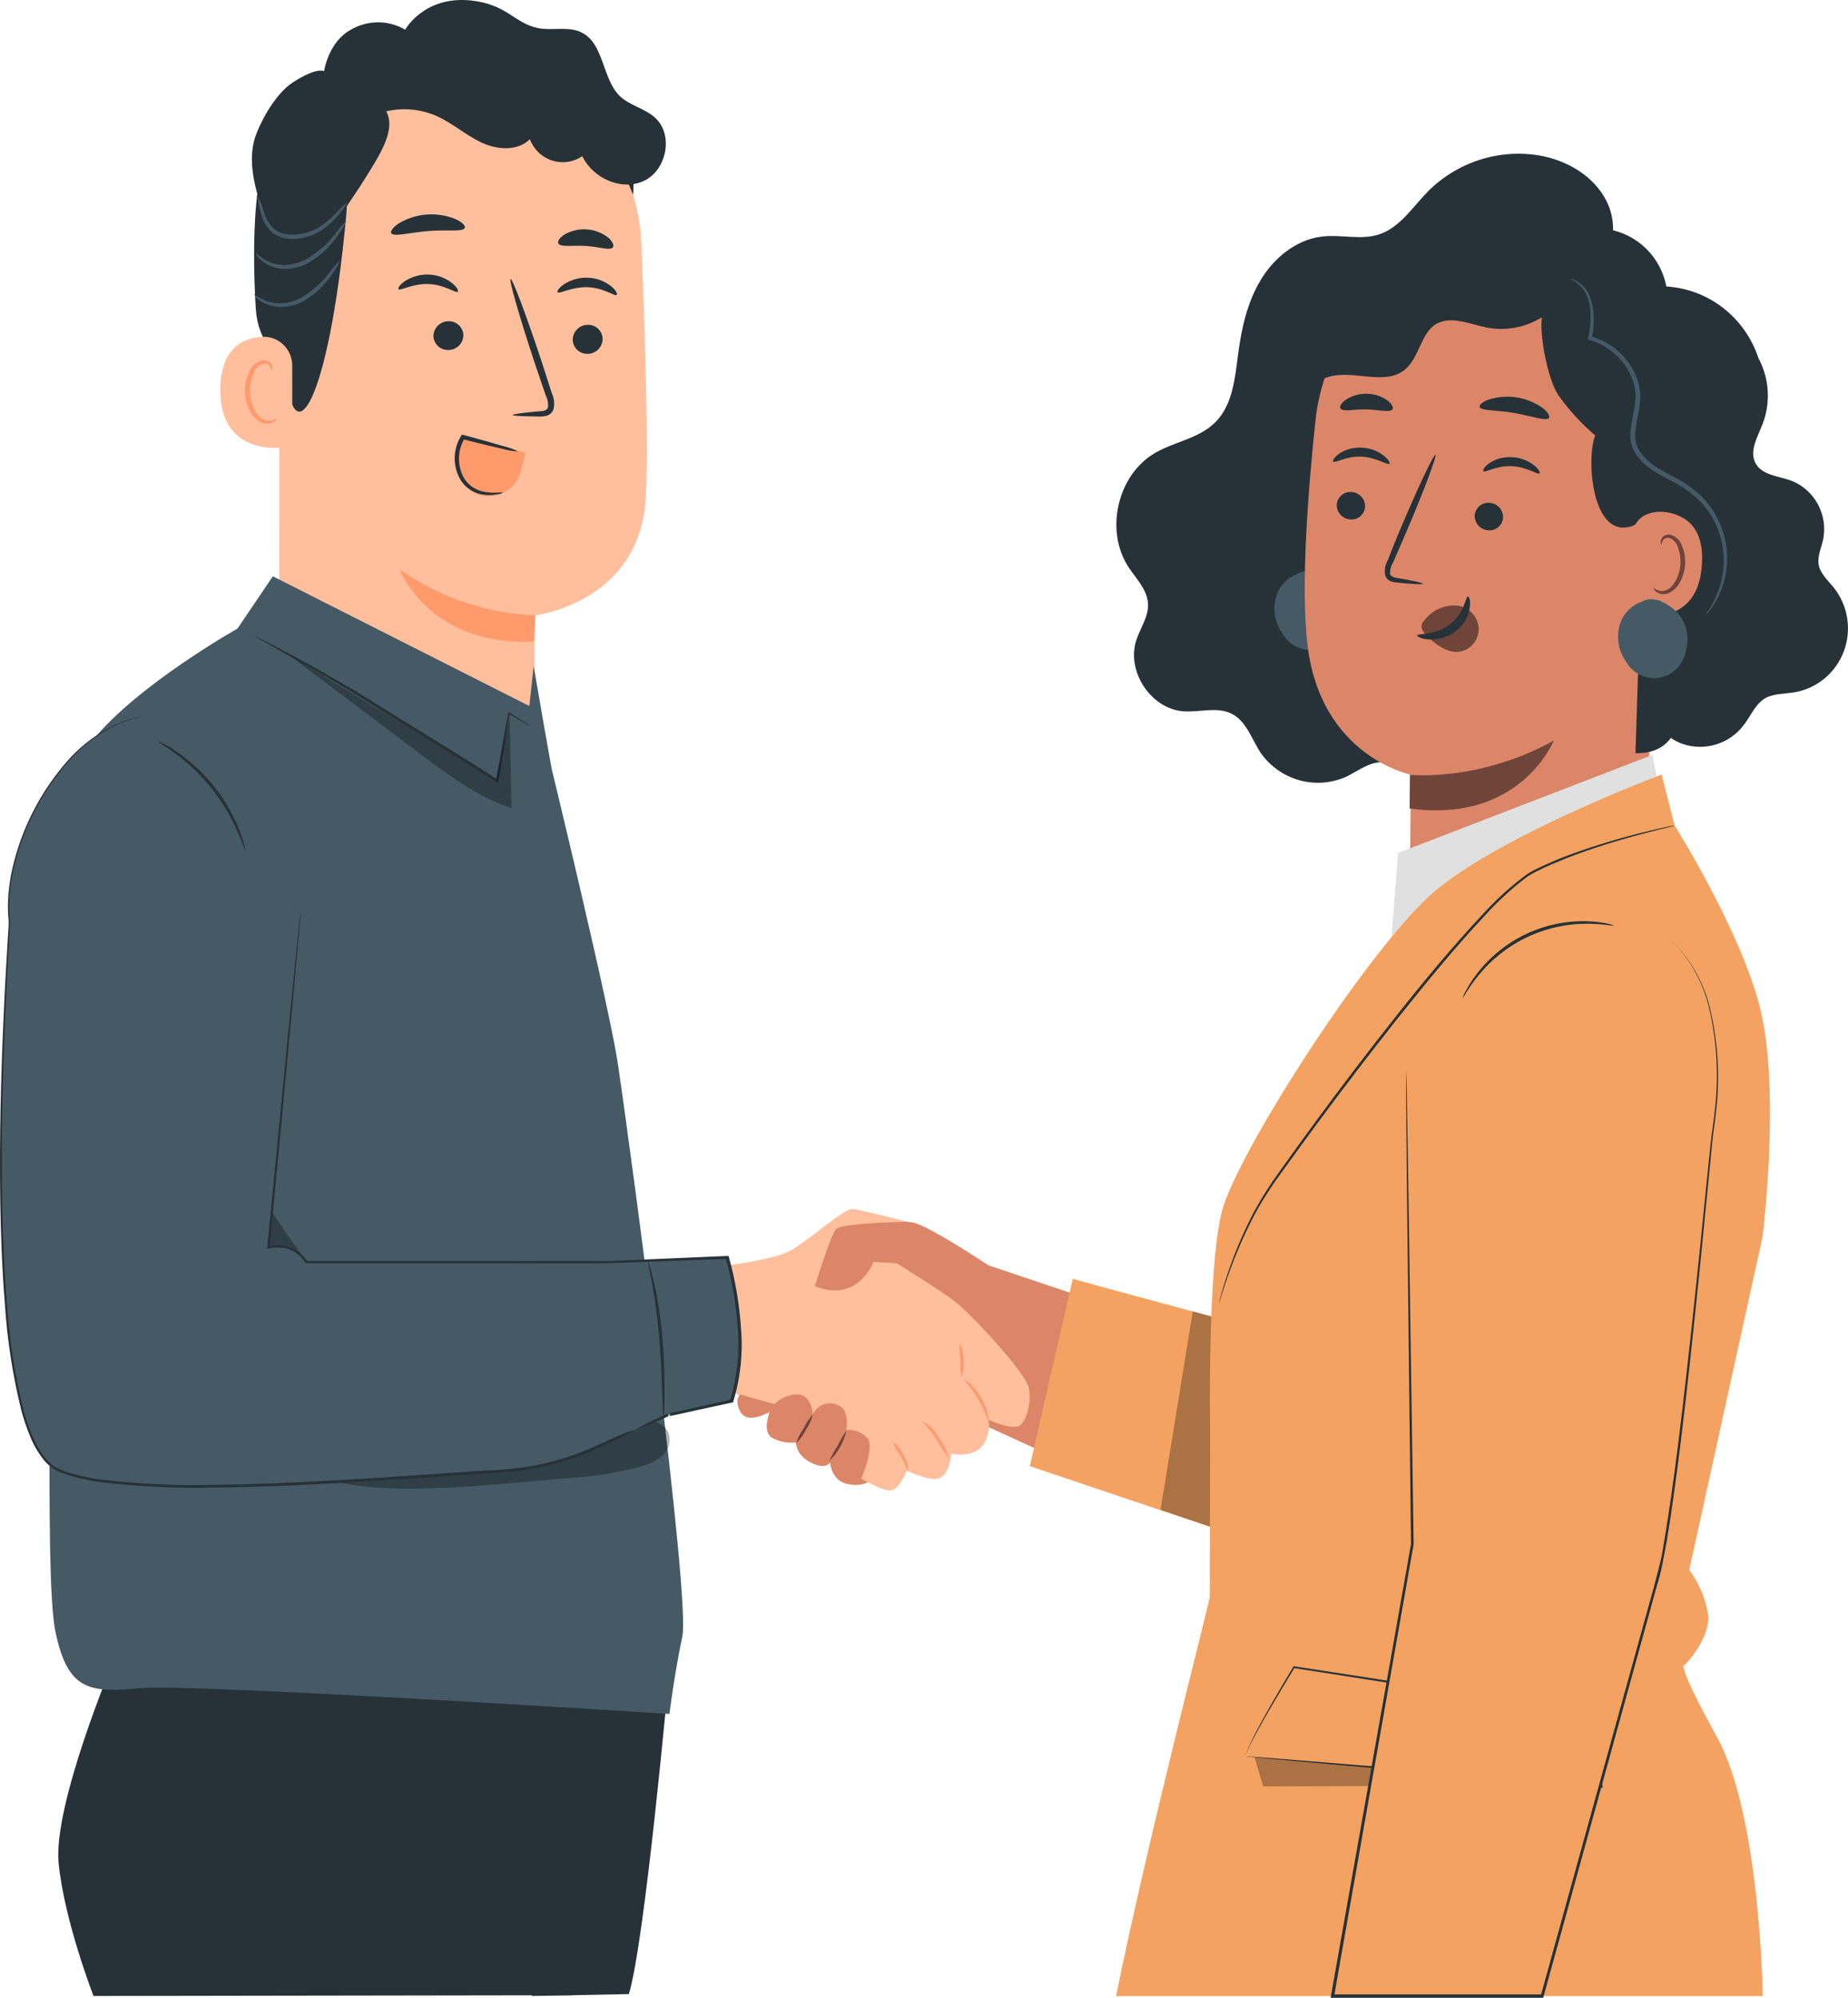 <svg width="148" height="160" viewBox="0 0 148 160" fill="none" xmlns="http://www.w3.org/2000/svg">
<path d="M35.504 4.298L36.315 4.332C40.25 4.487 43.983 6.135 46.773 8.949C49.562 11.762 51.202 15.535 51.368 19.517C51.682 27.198 51.933 35.685 51.725 39.792C51.295 48.294 42.842 49.286 42.842 49.286L42.808 52.758C42.76 58.488 41.89 64.785 36.228 64.701L32.446 63.029C29.755 62.995 27.186 61.887 25.297 59.946C23.409 58.005 22.353 55.389 22.359 52.665L22.388 20.965C21.987 12.101 26.741 4.474 35.504 4.298Z" fill="#FFBF9D"/>
<path d="M42.881 49.285C38.976 49.135 35.197 47.852 31.992 45.589C31.992 45.589 34.35 51.813 42.765 51.377L42.881 49.285Z" fill="#FF9A6C"/>
<path d="M48.263 27.16C48.254 27.476 48.123 27.776 47.899 27.997C47.674 28.217 47.373 28.339 47.06 28.338C46.907 28.344 46.754 28.32 46.611 28.265C46.467 28.211 46.336 28.128 46.225 28.021C46.113 27.915 46.024 27.786 45.963 27.644C45.902 27.502 45.869 27.349 45.867 27.194C45.876 26.877 46.007 26.577 46.231 26.357C46.456 26.137 46.757 26.014 47.07 26.016C47.223 26.009 47.376 26.034 47.519 26.088C47.663 26.142 47.794 26.226 47.906 26.332C48.017 26.439 48.106 26.567 48.167 26.709C48.229 26.851 48.261 27.005 48.263 27.16Z" fill="#263238"/>
<path d="M49.397 23.614C49.242 23.765 48.358 23.047 47.069 23.003C45.779 22.959 44.803 23.57 44.654 23.404C44.591 23.331 44.75 23.052 45.175 22.763C45.751 22.392 46.426 22.211 47.108 22.245C47.779 22.268 48.425 22.508 48.953 22.93C49.339 23.252 49.465 23.546 49.397 23.614Z" fill="#263238"/>
<path d="M37.111 26.853C37.103 27.17 36.972 27.47 36.747 27.69C36.523 27.91 36.222 28.033 35.909 28.032C35.755 28.038 35.602 28.013 35.459 27.959C35.315 27.905 35.183 27.822 35.071 27.715C34.96 27.609 34.87 27.48 34.809 27.338C34.746 27.196 34.713 27.043 34.711 26.888C34.726 26.577 34.858 26.283 35.08 26.068C35.301 25.852 35.596 25.731 35.904 25.729C36.056 25.721 36.209 25.744 36.353 25.797C36.496 25.849 36.628 25.93 36.741 26.035C36.853 26.139 36.944 26.266 37.008 26.406C37.071 26.547 37.107 26.699 37.111 26.853Z" fill="#263238"/>
<path d="M36.661 23.359C36.507 23.515 35.623 22.797 34.328 22.748C33.034 22.699 32.068 23.32 31.913 23.154C31.846 23.08 32.01 22.797 32.435 22.513C33.009 22.14 33.685 21.957 34.367 21.99C35.038 22.017 35.684 22.258 36.212 22.68C36.613 23.002 36.734 23.291 36.661 23.359Z" fill="#263238"/>
<path d="M41.061 33.238C41.061 33.165 41.868 33.057 43.172 32.94C43.505 32.94 43.819 32.861 43.882 32.637C43.921 32.3 43.858 31.959 43.703 31.659C43.423 30.837 43.13 29.977 42.824 29.077C41.607 25.406 40.742 22.389 40.892 22.345C41.042 22.301 42.143 25.23 43.36 28.906C43.65 29.811 43.93 30.671 44.196 31.497C44.389 31.908 44.431 32.373 44.317 32.813C44.268 32.933 44.191 33.04 44.094 33.124C43.997 33.209 43.881 33.27 43.757 33.301C43.571 33.345 43.381 33.365 43.191 33.36C41.877 33.341 41.061 33.311 41.061 33.238Z" fill="#263238"/>
<path d="M37.227 18.246C37.086 18.598 35.806 18.378 34.285 18.505C32.764 18.632 31.517 18.994 31.329 18.671C31.247 18.515 31.474 18.183 31.981 17.865C32.657 17.47 33.412 17.236 34.19 17.18C34.968 17.124 35.749 17.248 36.473 17.542C37.019 17.791 37.289 18.08 37.227 18.246Z" fill="#263238"/>
<path d="M49.085 19.809C48.844 20.098 47.969 19.756 46.897 19.697C45.825 19.638 44.917 19.819 44.719 19.501C44.632 19.345 44.786 19.056 45.202 18.788C45.747 18.472 46.373 18.328 47 18.372C47.626 18.416 48.226 18.648 48.723 19.037C49.075 19.36 49.191 19.668 49.085 19.809Z" fill="#263238"/>
<path d="M50.7 15.608C50.7 15.608 48.686 10.191 46.198 8.846C43.184 7.223 41.73 10.582 38.831 9.638C35.933 8.695 33.059 7.135 29.977 9.311C26.595 11.687 28.073 13.505 27.726 17.275C26.315 32.543 23.378 36.762 22.895 29.527C22.837 28.73 20.697 28.016 20.48 24.667C20.228 20.326 20.267 15.065 21.339 12.034C22.243 9.477 23.755 7.746 26.46 5.879C30.706 2.945 36.377 3.087 40.213 3.63C44.048 4.172 51.304 8.934 50.7 15.608Z" fill="#263238"/>
<path d="M23.403 29.291C23.405 28.978 23.344 28.669 23.223 28.381C23.103 28.093 22.926 27.832 22.703 27.616C22.481 27.399 22.217 27.23 21.928 27.12C21.639 27.01 21.331 26.96 21.022 26.974C19.452 27.062 17.67 27.893 17.641 31.173C17.597 36.995 23.384 35.837 23.393 35.67C23.403 35.504 23.408 31.735 23.403 29.291Z" fill="#FFBF9D"/>
<path d="M22.169 33.477C22.145 33.477 22.067 33.546 21.898 33.624C21.78 33.674 21.652 33.7 21.524 33.7C21.395 33.7 21.268 33.674 21.149 33.624C20.546 33.394 20.039 32.416 20.019 31.366C20.005 30.861 20.104 30.359 20.309 29.899C20.365 29.718 20.463 29.554 20.595 29.419C20.727 29.285 20.889 29.184 21.067 29.127C21.183 29.096 21.305 29.108 21.413 29.16C21.521 29.212 21.607 29.3 21.657 29.41C21.734 29.571 21.695 29.689 21.724 29.698C21.753 29.708 21.85 29.601 21.806 29.361C21.774 29.216 21.694 29.087 21.579 28.995C21.422 28.874 21.225 28.82 21.029 28.843C20.793 28.889 20.572 28.996 20.388 29.152C20.203 29.309 20.062 29.51 19.976 29.738C19.727 30.241 19.604 30.798 19.618 31.361C19.647 32.534 20.232 33.634 21.067 33.883C21.221 33.93 21.384 33.941 21.543 33.916C21.702 33.891 21.853 33.829 21.985 33.736C22.159 33.619 22.188 33.487 22.169 33.477Z" fill="#FF9A6C"/>
<path d="M52.485 9.447C51.673 8.694 50.475 8.469 49.663 7.721C48.214 6.333 48.398 3.527 46.601 2.612C45.538 2.07 44.243 2.485 43.074 2.246C41.19 1.859 40.591 0.329 37.693 0.036C33.935 -0.341 32.452 2.378 32.452 2.378C31.791 1.991 31.041 1.788 30.278 1.788C29.515 1.788 28.765 1.991 28.104 2.378C26.288 3.355 25.954 5.702 25.954 5.702C25.954 5.702 25.389 5.34 23.442 6.607C22.206 7.413 21.08 9.305 20.544 10.684C19.723 12.737 20.418 15.084 21.114 17.167C21.496 18.301 21.974 19.562 23.046 20.051C24.365 20.653 25.969 19.719 26.631 18.418C27.293 17.118 28.268 15.837 29.046 14.595C30.389 12.449 31.742 10.454 30.935 8.914C32.28 8.605 33.687 8.735 34.954 9.286C36.224 9.853 37.287 10.811 38.543 11.408C39.799 12.004 41.442 12.131 42.437 11.149C42.586 11.55 42.824 11.912 43.131 12.208C43.438 12.503 43.807 12.725 44.211 12.855C44.615 12.986 45.042 13.023 45.462 12.962C45.882 12.902 46.283 12.747 46.635 12.508C47.495 14.312 49.833 15.334 51.615 14.463C53.398 13.593 53.944 10.801 52.485 9.447Z" fill="#263238"/>
<path d="M20.648 15.739C20.873 16.183 21.053 16.648 21.185 17.128C21.34 17.617 21.626 18.053 22.011 18.389C22.529 18.73 23.153 18.866 23.764 18.77C24.392 18.716 25.001 18.523 25.546 18.203C25.987 17.924 26.395 17.596 26.763 17.225C27.088 16.851 27.443 16.506 27.826 16.194C27.59 16.637 27.291 17.042 26.937 17.396C26.576 17.811 26.162 18.174 25.706 18.477C25.12 18.84 24.458 19.058 23.773 19.112C23.077 19.213 22.369 19.038 21.798 18.623C21.379 18.243 21.078 17.747 20.933 17.196C20.778 16.724 20.682 16.235 20.648 15.739Z" fill="#455A64"/>
<path d="M20.455 20.224C20.776 20.522 21.137 20.772 21.527 20.967C21.955 21.148 22.416 21.235 22.88 21.221C23.446 21.19 24 21.037 24.503 20.771C25.422 20.244 26.228 19.536 26.874 18.689C27.13 18.319 27.425 17.978 27.753 17.672C27.582 18.094 27.349 18.488 27.062 18.84C26.443 19.769 25.616 20.536 24.648 21.079C24.098 21.369 23.49 21.526 22.87 21.539C22.367 21.537 21.871 21.419 21.421 21.192C20.643 20.776 20.431 20.229 20.455 20.224Z" fill="#455A64"/>
<path d="M20.347 23.561C20.68 23.797 21.04 23.992 21.419 24.142C21.883 24.281 22.371 24.321 22.852 24.26C23.332 24.198 23.795 24.037 24.211 23.786C25.055 23.264 25.8 22.591 26.408 21.801C26.648 21.452 26.929 21.134 27.244 20.852C27.087 21.249 26.87 21.618 26.602 21.948C26.025 22.819 25.265 23.551 24.375 24.089C23.867 24.37 23.305 24.537 22.728 24.578C22.253 24.61 21.778 24.533 21.337 24.353C20.578 24.05 20.313 23.57 20.347 23.561Z" fill="#455A64"/>
<path d="M37.128 35.009C36.874 35.621 36.703 36.266 36.621 36.925C36.572 37.237 36.589 37.556 36.673 37.861C36.756 38.165 36.903 38.448 37.104 38.69C37.305 38.985 37.568 39.231 37.873 39.412C38.179 39.593 38.52 39.703 38.872 39.736C39.51 39.798 40.149 39.626 40.672 39.252C41.196 38.878 41.57 38.327 41.727 37.697L42.089 36.285C40.775 35.786 37.22 35.111 37.128 35.009Z" fill="#FF9A6C"/>
<path d="M40.259 39.45C40.259 39.42 40.09 39.45 39.776 39.45C39.37 39.477 38.963 39.44 38.568 39.342C37.998 39.192 37.503 38.831 37.182 38.33C36.898 37.839 36.751 37.279 36.757 36.71C36.763 36.141 36.921 35.584 37.216 35.099L37.032 35.172C38.298 35.49 39.404 35.759 40.196 35.935C40.615 36.058 41.046 36.132 41.481 36.155C41.092 35.956 40.68 35.808 40.254 35.715C39.476 35.48 38.375 35.172 37.114 34.835L36.998 34.801L36.931 34.908C36.593 35.447 36.414 36.072 36.414 36.71C36.414 37.348 36.593 37.972 36.931 38.511C37.308 39.064 37.88 39.449 38.53 39.587C38.953 39.669 39.387 39.669 39.81 39.587C40.109 39.562 40.264 39.469 40.259 39.45Z" fill="#263238"/>
<path d="M127.267 22.172C129.199 20.984 129.682 18.168 128.677 16.139C127.673 14.11 125.523 12.848 123.315 12.457C121.711 12.185 120.066 12.3 118.514 12.795C116.963 13.29 115.549 14.149 114.388 15.303C113.147 16.559 112.137 18.202 110.471 18.764C109.021 19.253 107.408 18.764 105.877 18.945C103.823 19.185 102.046 20.632 100.969 22.416C99.891 24.201 99.427 26.293 99.157 28.366C98.906 30.268 98.727 32.356 97.403 33.744C96.08 35.133 94.094 35.343 92.496 36.282C89.491 38.032 88.457 42.495 90.385 45.429C90.998 46.363 91.887 47.223 91.94 48.362C91.993 49.384 91.326 50.284 91.008 51.257C90.182 53.76 92.172 56.776 94.776 56.967C96.085 57.065 97.5 56.566 98.669 57.177C99.838 57.788 100.249 59.221 100.978 60.316C101.73 61.377 102.82 62.144 104.064 62.489C105.309 62.833 106.633 62.734 107.814 62.208C108.78 61.743 109.712 60.966 110.785 61.054C111.857 61.142 112.683 62.081 113.736 62.306C115.113 62.594 116.436 61.587 117.277 60.443C118.118 59.299 118.726 57.945 119.77 57.021C121.161 55.803 123.098 55.525 124.847 54.948C126.785 54.304 128.563 53.246 130.063 51.846C131.562 50.447 132.747 48.737 133.537 46.834C134.328 44.931 134.705 42.879 134.644 40.815C134.583 38.752 134.086 36.725 133.185 34.873" fill="#263238"/>
<path d="M106.903 46.9C106.487 46.435 105.967 46.078 105.386 45.859H105.502C105.394 45.832 105.284 45.812 105.174 45.8C104.975 45.738 104.766 45.718 104.559 45.74C104.352 45.763 104.152 45.828 103.971 45.932C103.3 46.166 102.74 46.646 102.401 47.276C102.135 47.837 102.026 48.461 102.087 49.08C102.147 49.699 102.375 50.289 102.744 50.786C103.01 51.238 103.405 51.598 103.876 51.819C104.348 52.039 104.875 52.109 105.387 52.02C105.9 51.931 106.373 51.687 106.745 51.32C107.118 50.953 107.371 50.481 107.473 49.965C107.642 49.447 107.678 48.894 107.578 48.358C107.478 47.822 107.246 47.321 106.903 46.9Z" fill="#455A64"/>
<path d="M131.551 68.255L134.102 30.932C134.151 30.139 133.904 29.357 133.41 28.74C132.916 28.122 132.212 27.715 131.436 27.598L115.011 22.621C109.697 21.824 105.896 28.297 105.35 33.684C104.717 39.673 104.186 47.007 104.698 51.52C105.693 60.584 113.002 62.05 113.002 62.05C113.002 62.05 112.919 71.271 112.818 74.547L110.639 84.672L131.551 68.255Z" fill="#DC8669"/>
<path d="M107.056 40.386C107.04 40.686 107.141 40.981 107.337 41.208C107.533 41.434 107.808 41.574 108.104 41.598C108.248 41.616 108.394 41.605 108.534 41.565C108.673 41.525 108.803 41.458 108.917 41.367C109.031 41.276 109.125 41.163 109.196 41.035C109.266 40.907 109.31 40.766 109.327 40.62C109.341 40.32 109.24 40.026 109.045 39.8C108.849 39.574 108.574 39.433 108.278 39.408C108.134 39.39 107.988 39.401 107.849 39.44C107.709 39.479 107.578 39.547 107.465 39.638C107.351 39.728 107.256 39.842 107.186 39.97C107.116 40.099 107.072 40.24 107.056 40.386Z" fill="#263238"/>
<path d="M106.773 36.968C106.908 37.124 107.801 36.518 109.028 36.572C110.255 36.626 111.129 37.291 111.269 37.144C111.342 37.081 111.207 36.802 110.825 36.494C110.311 36.099 109.688 35.876 109.043 35.853C108.404 35.817 107.771 35.988 107.236 36.342C106.845 36.631 106.71 36.9 106.773 36.968Z" fill="#263238"/>
<path d="M118.103 41.254C118.088 41.555 118.19 41.85 118.387 42.076C118.583 42.303 118.859 42.443 119.156 42.466C119.299 42.484 119.445 42.473 119.584 42.433C119.723 42.393 119.853 42.326 119.966 42.235C120.08 42.144 120.174 42.031 120.244 41.903C120.314 41.775 120.358 41.634 120.373 41.489C120.389 41.188 120.289 40.893 120.093 40.667C119.897 40.44 119.621 40.3 119.325 40.276C119.181 40.258 119.035 40.269 118.895 40.308C118.756 40.347 118.625 40.415 118.511 40.506C118.398 40.597 118.303 40.71 118.233 40.838C118.163 40.967 118.119 41.108 118.103 41.254Z" fill="#263238"/>
<path d="M118.798 37.729C118.933 37.89 119.826 37.279 121.053 37.333C122.28 37.387 123.154 38.051 123.294 37.905C123.362 37.841 123.232 37.563 122.85 37.255C122.333 36.861 121.709 36.638 121.063 36.614C120.426 36.578 119.795 36.749 119.261 37.103C118.87 37.392 118.73 37.66 118.798 37.729Z" fill="#263238"/>
<path d="M113.958 46.751C113.958 46.683 113.209 46.517 111.978 46.301C111.664 46.258 111.369 46.179 111.326 45.959C111.314 45.631 111.402 45.307 111.577 45.03L112.606 42.654C114.055 39.266 115.093 36.48 114.958 36.421C114.823 36.362 113.552 39.061 112.118 42.444C111.77 43.279 111.448 44.077 111.152 44.84C110.936 45.213 110.859 45.651 110.934 46.077C110.973 46.19 111.037 46.293 111.12 46.377C111.204 46.462 111.305 46.526 111.417 46.566C111.589 46.618 111.765 46.651 111.944 46.663C113.161 46.786 113.949 46.825 113.958 46.751Z" fill="#263238"/>
<path d="M112.915 62.05C112.915 62.05 118.349 62.666 124.436 59.317C124.436 59.317 121.765 65.981 112.891 64.749L112.915 62.05Z" fill="#6F4439"/>
<path d="M114.046 49.719C114.34 49.32 114.725 49 115.169 48.786C115.612 48.572 116.101 48.471 116.592 48.492C116.915 48.508 117.229 48.606 117.505 48.777C117.78 48.948 118.01 49.186 118.171 49.47C118.356 49.791 118.44 50.162 118.411 50.533C118.382 50.904 118.242 51.257 118.009 51.544C117.776 51.832 117.462 52.041 117.108 52.143C116.755 52.245 116.379 52.235 116.031 52.114C115.358 51.86 114.755 51.446 114.273 50.907C114.116 50.772 113.989 50.606 113.901 50.418C113.858 50.315 113.843 50.203 113.856 50.092C113.87 49.981 113.912 49.876 113.978 49.787" fill="#6F4439"/>
<path d="M117.562 47.77C117.364 47.77 117.306 49.1 116.113 50.009C114.92 50.919 113.519 50.708 113.5 50.894C113.5 50.977 113.804 51.173 114.403 51.212C115.184 51.259 115.955 51.025 116.582 50.552C117.184 50.096 117.587 49.421 117.707 48.67C117.789 48.108 117.654 47.77 117.562 47.77Z" fill="#263238"/>
<path d="M118.496 32.585C118.602 32.927 119.839 32.82 121.268 33.074C122.698 33.328 123.852 33.763 124.055 33.465C124.147 33.323 123.959 32.976 123.505 32.649C122.893 32.222 122.195 31.942 121.461 31.828C120.728 31.713 119.978 31.768 119.269 31.989C118.732 32.17 118.457 32.424 118.496 32.585Z" fill="#263238"/>
<path d="M107.359 32.72C107.562 33.014 108.421 32.759 109.436 32.789C110.45 32.818 111.31 33.057 111.517 32.789C111.614 32.647 111.489 32.358 111.121 32.075C110.633 31.725 110.049 31.537 109.45 31.537C108.854 31.521 108.267 31.692 107.769 32.026C107.393 32.285 107.262 32.569 107.359 32.72Z" fill="#263238"/>
<path d="M99.34 31.096C99.736 29.723 100.589 28.531 101.755 27.722C102.439 27.377 103.105 26.997 103.75 26.583C105.054 25.552 105.378 23.728 106.194 22.271C106.73 21.334 107.479 20.54 108.379 19.955C109.279 19.37 110.303 19.011 111.368 18.907C113.136 18.751 114.943 19.313 116.682 18.907C117.957 18.599 119.097 17.783 120.373 17.553C122.885 17.108 125.203 18.961 126.981 20.804C126.981 22.623 125.532 23.816 124.121 24.96C123.418 25.529 122.601 25.938 121.728 26.157C120.854 26.376 119.943 26.402 119.059 26.231C117.696 25.957 116.204 25.253 115.006 25.957C113.808 26.661 113.668 28.617 112.547 29.575C110.948 30.939 108.45 29.6 106.436 30.172C104.88 30.612 103.89 32.098 102.842 33.345C101.794 34.591 100.233 35.789 98.688 35.3C98.745 33.878 98.963 32.467 99.34 31.096Z" fill="#263238"/>
<path d="M118.303 23.7C119.433 23.387 121.743 22.688 122.361 21.71C123.699 19.583 126.032 18.156 128.39 18.317C129.614 18.43 130.77 18.941 131.683 19.775C132.596 20.609 133.217 21.721 133.452 22.942C135.106 23.044 136.692 23.645 138.006 24.667C139.32 25.689 140.301 27.085 140.824 28.677C141.256 29.479 141.511 30.367 141.569 31.279C141.627 32.191 141.488 33.105 141.162 33.957C140.761 34.979 140.08 36.113 140.587 37.086C141.094 38.059 142.447 38.127 143.486 38.509C144.384 38.867 145.129 39.533 145.591 40.391C146.052 41.249 146.202 42.244 146.012 43.202C145.857 43.887 145.529 44.566 145.655 45.251C145.78 45.935 146.389 46.478 146.843 47.04C147.411 47.745 147.786 48.588 147.931 49.485C148.076 50.383 147.986 51.303 147.669 52.154C147.352 53.005 146.82 53.757 146.125 54.334C145.431 54.912 144.599 55.294 143.713 55.444C142.911 55.581 142.046 55.532 141.346 55.933C140.544 56.422 140.186 57.4 139.611 58.123C139.051 58.838 138.287 59.362 137.424 59.624C136.56 59.887 135.637 59.875 134.781 59.59C134.438 59.473 134.113 59.309 133.814 59.101C133.264 59.844 132.418 60.343 130.979 60.323L131.583 41.325C131.477 41.556 131.317 41.758 131.117 41.912C130.916 42.066 130.681 42.169 130.433 42.21C127.409 42.855 127.051 36.568 127.757 34.876C126.633 33.92 125.634 32.824 124.781 31.615C123.969 30.359 123.284 26.956 123.482 25.431C122.409 25.45 117.806 23.832 118.303 23.7Z" fill="#263238"/>
<path d="M130.746 42.831C130.871 40.901 133.209 40.524 134.851 41.516C135.75 42.059 136.431 43.139 136.301 45.188C136.001 50.648 130.644 49.216 130.64 49.059C130.635 48.903 130.601 45.09 130.746 42.831Z" fill="#DC8669"/>
<path d="M132.436 47.085C132.46 47.085 132.523 47.154 132.677 47.237C132.897 47.346 133.149 47.367 133.383 47.295C133.962 47.115 134.493 46.225 134.576 45.242C134.613 44.774 134.548 44.304 134.387 43.864C134.346 43.69 134.264 43.529 134.148 43.395C134.032 43.26 133.885 43.156 133.721 43.091C133.614 43.057 133.499 43.061 133.395 43.103C133.291 43.145 133.205 43.222 133.151 43.321C133.069 43.473 133.098 43.58 133.069 43.59C133.04 43.6 132.957 43.492 133.015 43.267C133.05 43.135 133.131 43.019 133.242 42.94C133.319 42.886 133.406 42.849 133.497 42.83C133.588 42.81 133.682 42.809 133.774 42.828C133.993 42.885 134.193 42.998 134.357 43.156C134.52 43.315 134.64 43.513 134.706 43.732C134.912 44.217 134.995 44.746 134.947 45.272C134.856 46.371 134.242 47.369 133.45 47.555C133.302 47.59 133.149 47.59 133 47.557C132.852 47.523 132.714 47.455 132.595 47.359C132.436 47.217 132.417 47.095 132.436 47.085Z" fill="#6F4439"/>
<path d="M125.789 22.331C126.206 22.558 126.569 22.876 126.852 23.26C127.378 24.013 127.557 25.445 127.195 27.049L127.166 27.186L127.296 27.22C128.071 27.443 128.785 27.844 129.381 28.392C129.978 28.94 130.441 29.619 130.736 30.378C130.893 30.806 130.981 31.257 130.997 31.713C130.975 32.199 130.911 32.681 130.803 33.155C130.691 33.667 130.615 34.187 130.576 34.71C130.53 35.28 130.672 35.85 130.982 36.328C131.639 37.374 132.711 37.898 133.634 38.406C134.549 38.83 135.388 39.405 136.117 40.108C137.314 41.342 138.004 42.989 138.049 44.718C138.072 45.887 137.81 47.044 137.286 48.086C136.919 48.83 136.61 49.181 136.644 49.201C136.677 49.221 136.731 49.128 136.876 48.962C137.079 48.711 137.26 48.442 137.417 48.16C138.01 47.11 138.321 45.922 138.32 44.713C138.314 42.902 137.618 41.163 136.378 39.858C135.629 39.123 134.763 38.52 133.818 38.074C132.895 37.585 131.885 37.047 131.315 36.118C130.726 35.282 131.011 34.202 131.18 33.224C131.291 32.726 131.354 32.218 131.369 31.708C131.355 31.206 131.255 30.709 131.074 30.241C130.757 29.436 130.258 28.717 129.616 28.142C128.974 27.568 128.207 27.155 127.378 26.936L127.48 27.108C127.823 25.426 127.591 23.944 126.997 23.162C126.78 22.859 126.493 22.614 126.161 22.448C126.044 22.39 125.918 22.35 125.789 22.331Z" fill="#455A64"/>
<path d="M134.419 49.162C134.001 48.696 133.48 48.339 132.897 48.121H133.018C132.91 48.091 132.8 48.07 132.689 48.057C132.491 47.995 132.281 47.975 132.074 47.997C131.868 48.02 131.668 48.085 131.487 48.189C130.815 48.422 130.254 48.902 129.917 49.534C129.651 50.094 129.542 50.718 129.602 51.337C129.663 51.956 129.89 52.547 130.26 53.044C130.525 53.496 130.92 53.856 131.392 54.076C131.864 54.296 132.391 54.366 132.903 54.278C133.415 54.188 133.889 53.944 134.261 53.578C134.633 53.211 134.887 52.738 134.988 52.222C135.155 51.705 135.19 51.153 135.09 50.618C134.991 50.084 134.76 49.583 134.419 49.162Z" fill="#455A64"/>
<path d="M70.352 98.403C70.352 98.403 71.801 97.636 73.124 97.914C74.448 98.193 79.158 101.337 79.158 101.337L85.733 103.547L82.863 115.984L78.245 113.877L70.352 117.734V98.403Z" fill="#DC8669"/>
<path d="M58.296 101.338C58.296 101.338 61.89 100.878 63.194 100.218C64.499 99.558 67.6 96.771 68.247 96.825C68.894 96.879 72.696 97.857 72.696 97.857L70.281 100.218C70.281 100.218 74.986 103.107 76.392 104.168C77.797 105.229 82.189 109.996 82.396 111.164C82.604 112.333 82.246 113.697 81.696 114.152C81.145 114.606 79.145 113.697 79.145 113.697C79.223 114.056 79.223 114.428 79.144 114.786C79.066 115.145 78.911 115.483 78.691 115.775C77.942 116.787 76.189 116.435 76.189 116.435C76.189 116.435 76.039 118.107 75.223 118.39C74.406 118.674 72.619 117.779 72.619 117.779C72.619 117.779 72.078 119.202 71.421 119.354C70.764 119.505 68.914 118.376 68.914 118.376C68.914 118.376 60.904 112.548 59.103 111.688C57.301 110.827 56.75 110.773 56.75 110.773L58.296 101.338Z" fill="#FFBF9D"/>
<path d="M72.68 117.789C72.646 117.789 72.622 117.647 72.54 117.437C72.423 117.157 72.287 116.886 72.134 116.625C71.879 116.27 71.671 115.882 71.516 115.472C71.869 115.743 72.152 116.097 72.342 116.503C72.509 116.776 72.631 117.075 72.704 117.388C72.752 117.642 72.713 117.789 72.68 117.789Z" fill="#FF9A6C"/>
<path d="M76.002 116.812C75.632 116.325 75.295 115.814 74.992 115.282C74.447 114.436 73.857 113.874 73.901 113.815C74.438 114.134 74.883 114.591 75.19 115.14C75.564 115.64 75.84 116.207 76.002 116.812Z" fill="#FF9A6C"/>
<path d="M79.196 113.877C79.123 113.877 78.901 113.017 78.346 112.073C77.79 111.13 77.157 110.494 77.206 110.44C77.778 110.813 78.243 111.333 78.553 111.946C78.93 112.522 79.152 113.188 79.196 113.877Z" fill="#FF9A6C"/>
<path d="M76.877 107.564C77.072 107.989 77.163 108.455 77.143 108.923C77.204 109.388 77.155 109.861 76.998 110.302C76.918 109.85 76.887 109.391 76.906 108.933C76.845 108.48 76.835 108.02 76.877 107.564Z" fill="#FF9A6C"/>
<path d="M65.258 103.001C65.258 103.001 66.509 98.948 66.958 98.44C67.407 97.932 72.754 97.853 72.754 97.853L72.889 100.215L71.962 101.192L69.957 101.06C69.957 101.06 68.711 104.419 65.258 103.001Z" fill="#DC8669"/>
<path d="M59.284 111.681C59.284 111.681 58.767 112.087 59.284 113.05C59.801 114.013 61.217 113.324 61.661 113.05C61.661 113.05 60.98 114.654 61.845 115.157C62.43 115.466 63.091 115.596 63.748 115.529C63.748 115.529 63.7 116.507 64.927 117.132C66.154 117.758 66.468 117.132 66.468 117.132C66.468 117.132 66.603 118.716 68.009 118.873C68.514 118.981 69.041 118.928 69.516 118.721L68.975 118.408C68.975 118.408 70.091 115.896 69.458 115.157C69.24 114.936 68.977 114.764 68.688 114.654C68.399 114.543 68.09 114.497 67.782 114.517C67.782 114.517 68.057 113.026 67.25 112.61C67.069 112.497 66.867 112.425 66.656 112.398C66.445 112.371 66.231 112.39 66.028 112.453C65.825 112.517 65.638 112.623 65.478 112.766C65.319 112.908 65.192 113.084 65.105 113.28C65.105 113.28 65.014 111.647 63.835 111.681C63.155 111.691 62.505 111.968 62.023 112.454L59.284 111.681Z" fill="#DC8669"/>
<path d="M65.091 113.278C64.99 113.717 64.806 114.132 64.55 114.5C64.358 114.907 64.089 115.27 63.758 115.571C63.906 115.151 64.109 114.753 64.362 114.388C64.554 113.986 64.799 113.613 65.091 113.278Z" fill="#6F4439"/>
<path d="M67.794 114.56C67.58 115.492 67.104 116.341 66.422 117.004C66.609 116.575 66.833 116.164 67.093 115.777C67.289 115.35 67.523 114.942 67.794 114.56Z" fill="#6F4439"/>
<path d="M52.063 133.064H44.469L42.609 159.856L50.363 159.705C51.662 155.451 53.59 133.949 53.59 133.949L52.063 133.064Z" fill="#263238"/>
<path d="M9.074 133.064C9.074 133.064 4.215 144.598 4.698 149.267C5.181 153.936 7.49 159.856 7.49 159.856L45.827 159.798C46.511 157.015 47.032 154.194 47.387 151.349C48.198 145.58 50.382 133.064 50.382 133.064H9.074Z" fill="#263238"/>
<path d="M44.179 61.562C44.179 61.562 48.84 80.785 49.493 85.258C50.705 93.462 55.289 128.013 54.647 131.054C54.005 134.095 53.613 137.268 53.613 137.268C53.613 137.268 15.393 134.823 11.287 135.2C7.18 135.576 5.437 135.444 4.441 130.692C3.446 125.94 4.47 101.265 3.596 95.3C2.722 89.336 2.717 86.442 2.384 77.578C2.089 69.897 3.833 63.732 7.427 59.288C11.021 54.844 19.02 50.341 19.02 50.341L21.851 46.156L42.392 56.545L42.739 53.343L43.59 58.257L44.179 61.562Z" fill="#455A64"/>
<g opacity="0.3">
<path d="M53.554 114.791C53.216 113.931 52.134 113.715 51.225 113.613C42.728 112.635 33.878 110.508 27.671 104.558C25.256 102.231 23.323 99.415 21.483 96.589C17.449 90.419 13.657 84.088 9.865 77.757L6.938 78.886C8.739 87.823 10.517 94.291 13.459 101.615C16.401 108.939 18.681 116.048 26.135 118.448C30.965 119.998 40.1 118.81 45.144 118.409C47.252 118.31 49.345 117.982 51.385 117.431C52.007 117.278 52.586 116.98 53.076 116.561C53.315 116.343 53.487 116.061 53.572 115.747C53.656 115.433 53.65 115.101 53.554 114.791Z" fill="black"/>
</g>
<path d="M11.458 57.395C4.83 58.421 0.033 68.033 0.758 73.822C0.816 74.271 -2.396 114.537 4.661 117.749C10.25 120.292 30.646 118.37 40.109 117.823C42.721 117.671 45.285 117.04 47.674 115.96L53.606 113.281C53.606 113.315 58.625 112.171 58.625 112.171C58.625 112.171 60.325 108.103 58.268 100.667L48.606 101.083H24.535C24.225 100.583 23.763 100.199 23.218 99.989C22.673 99.78 22.075 99.757 21.516 99.924L24.09 73.034" fill="#455A64"/>
<path d="M24.083 73.019C24.083 73.019 24.083 73.18 24.054 73.508C24.025 73.835 23.987 74.28 23.934 74.882C23.823 76.099 23.658 77.888 23.451 80.196C23.016 84.826 22.388 91.548 21.6 99.928L21.499 99.835C22.059 99.702 22.644 99.721 23.195 99.889C23.78 100.098 24.279 100.501 24.61 101.033L24.533 100.989H40.155C42.981 100.989 45.913 100.989 48.932 100.989L58.251 100.588H58.343L58.372 100.681C58.888 102.522 59.212 104.413 59.338 106.323C59.516 108.325 59.306 110.342 58.719 112.263V112.322H58.652L55.99 112.898L54.652 113.197L53.976 113.343L53.628 113.412C53.602 113.414 53.577 113.407 53.554 113.394C53.532 113.381 53.514 113.362 53.502 113.338C53.493 113.32 53.488 113.3 53.488 113.28C53.488 113.259 53.493 113.239 53.502 113.221H53.464L53.382 113.26L53.222 113.329C52.352 113.707 51.504 114.135 50.681 114.61C50.31 114.852 49.92 115.067 49.517 115.25L48.261 115.822C46.532 116.652 44.703 117.252 42.822 117.607C41.864 117.785 40.896 117.898 39.923 117.944L37.025 118.13C30.262 118.589 23.678 119.064 17.291 119.137C14.154 119.218 11.016 119.066 7.9 118.682C7.138 118.573 6.384 118.41 5.645 118.193C5.274 118.086 4.912 117.951 4.562 117.787C4.213 117.608 3.899 117.366 3.635 117.074C3.14 116.489 2.739 115.829 2.447 115.118C2.155 114.427 1.912 113.716 1.717 112.991C1.02 110.179 0.576 107.309 0.389 104.416C0.162 101.61 0.065 98.877 0.022 96.237C-0.056 90.962 0.084 86.043 0.282 81.57C0.379 79.326 0.5 77.194 0.625 75.175C0.65 74.686 0.708 74.163 0.693 73.708C0.641 73.221 0.624 72.731 0.64 72.242C0.673 71.314 0.796 70.392 1.007 69.489C1.705 66.5 3.086 63.718 5.041 61.368C6.251 59.861 7.802 58.67 9.562 57.897C10.022 57.708 10.497 57.561 10.982 57.457L11.466 57.374L10.982 57.482C10.502 57.598 10.032 57.754 9.577 57.946C7.835 58.732 6.303 59.927 5.108 61.432C3.161 63.78 1.785 66.558 1.094 69.543C0.887 70.436 0.767 71.349 0.737 72.266C0.722 72.744 0.742 73.223 0.795 73.698C0.795 74.217 0.751 74.676 0.732 75.204C0.613 77.222 0.503 79.352 0.403 81.594C0.22 86.077 0.089 90.991 0.176 96.261C0.225 98.896 0.326 101.639 0.553 104.421C0.747 107.299 1.193 110.154 1.886 112.952C2.292 114.355 2.785 115.817 3.756 116.932C4 117.205 4.291 117.43 4.616 117.597C4.952 117.755 5.301 117.884 5.659 117.983C6.388 118.198 7.13 118.362 7.881 118.472C10.985 118.851 14.113 118.999 17.238 118.917C23.615 118.839 30.204 118.364 36.957 117.905C38.889 117.748 40.851 117.748 42.725 117.387C44.593 117.035 46.409 116.44 48.126 115.617L49.449 115.025C49.904 114.824 50.37 114.651 50.846 114.507C51.712 114.221 52.561 113.881 53.386 113.49L53.546 113.422L53.623 113.387H53.662C53.618 113.358 53.758 113.451 53.57 113.319C53.594 113.319 53.657 113.358 53.676 113.27C53.671 113.246 53.657 113.225 53.637 113.211C53.618 113.197 53.594 113.19 53.57 113.192L53.903 113.123L54.575 112.982L55.913 112.683L58.56 112.087L58.473 112.16C59.043 110.275 59.248 108.296 59.077 106.333C58.95 104.439 58.626 102.564 58.111 100.74L58.227 100.823L48.918 101.165C45.899 101.189 42.967 101.165 40.141 101.165H24.513H24.465L24.441 101.121C24.133 100.623 23.668 100.244 23.122 100.045C22.599 99.888 22.045 99.871 21.513 99.996L21.398 100.021V99.903C22.214 91.524 22.871 84.806 23.33 80.176C23.562 77.869 23.74 76.084 23.861 74.867L24.006 73.493C24.064 73.175 24.083 73.019 24.083 73.019Z" fill="#263238"/>
<path d="M42.459 58.139C42.301 58.069 42.147 57.989 42 57.9L40.734 57.161L40.826 57.122C40.575 58.403 40.343 60.285 39.908 62.544L39.879 62.691L39.754 62.612C37.889 61.424 35.652 60.065 33.271 58.608C31.493 57.528 29.831 56.443 28.3 55.504C26.769 54.565 25.358 53.763 24.174 53.094L21.368 51.514L20.605 51.079C20.513 51.032 20.425 50.977 20.344 50.913C20.442 50.945 20.538 50.986 20.629 51.035L21.411 51.426C22.088 51.778 23.063 52.292 24.257 52.942C25.45 53.592 26.865 54.409 28.416 55.308L33.396 58.398C35.778 59.865 38.01 61.224 39.865 62.432L39.705 62.5C40.15 60.261 40.42 58.374 40.71 57.098V57.015L40.778 57.059L42.014 57.836C42.171 57.924 42.32 58.025 42.459 58.139Z" fill="#263238"/>
<g opacity="0.3">
<path d="M23.102 52.429L33.57 60.325C35.874 62.06 38.231 63.83 40.965 64.725C40.917 62.27 40.867 59.816 40.816 57.362L39.743 62.544L23.102 52.429Z" fill="black"/>
</g>
<path d="M53.134 113.606C53.095 113.446 53.079 113.281 53.086 113.117C53.086 112.74 53.057 112.291 53.037 111.763C52.999 110.623 52.955 109.044 52.81 107.314C52.665 105.583 52.448 104.023 52.245 102.913C52.042 101.804 51.873 101.109 51.912 101.1C51.99 101.245 52.047 101.402 52.081 101.564C52.178 101.872 52.289 102.322 52.419 102.879C52.733 104.339 52.947 105.819 53.062 107.309C53.206 109.049 53.226 110.633 53.216 111.777C53.216 112.349 53.216 112.809 53.182 113.131C53.187 113.291 53.171 113.451 53.134 113.606Z" fill="#263238"/>
<path d="M19.642 68.098C19.599 68.098 19.416 67.492 19 66.548C17.913 64.074 16.2 61.935 14.035 60.345C13.209 59.739 12.649 59.426 12.673 59.367C12.817 59.407 12.956 59.468 13.083 59.548C13.449 59.742 13.803 59.959 14.141 60.198C16.402 61.734 18.154 63.923 19.169 66.48C19.323 66.862 19.452 67.254 19.555 67.653C19.603 67.797 19.632 67.947 19.642 68.098Z" fill="#263238"/>
<path d="M85.921 102.399C83.931 101.959 110.258 108.984 110.48 109.023L122.982 104.965L112.243 127.455L82.477 117.423L85.921 102.399Z" fill="#F4A261"/>
<g opacity="0.3">
<path d="M97.776 105.631L95.525 105.024L92.945 120.923L97.414 122.429L97.776 105.631Z" fill="black"/>
</g>
<path d="M111.156 78.653L111.968 68.313L132.349 60.456L133.073 64.314L119.19 70.84L111.156 78.653Z" fill="#E0E0E0"/>
<path d="M134.12 66.125C134.12 66.125 139.323 74.378 140.922 80.582C142.641 87.265 141.154 99.072 141.154 99.072L135.284 125.742C136.066 126.777 136.583 127.991 136.791 129.277C137.023 131.203 134.936 133.349 134.936 133.349C134.936 133.349 134.023 132.797 137.506 139.118C140.989 145.44 141.173 159.862 141.173 159.862H89.383C91.847 147.64 96.89 128.206 96.89 127.883C96.89 127.561 96.914 114.409 96.914 114.409C96.914 114.409 96.687 101.663 97.846 97.053C99.006 92.443 109.836 75.541 115.048 71.259C120.584 66.702 133.072 62.033 133.072 62.033L134.12 66.125Z" fill="#F4A261"/>
<path d="M99.77 140.666C99.611 140.109 103.635 133.523 103.635 133.523L126.648 137.097L128.252 143.072L99.77 140.666Z" fill="#F4A261"/>
<path d="M99.766 140.664C99.814 140.66 99.862 140.66 99.91 140.664L100.34 140.694L101.968 140.816L107.987 141.305L128.247 142.977L128.136 143.094C127.745 141.628 127.339 140.132 126.924 138.582C126.789 138.093 126.658 137.604 126.533 137.115L126.62 137.193L103.606 133.59L103.683 133.556C102.35 135.736 101.321 137.496 100.654 138.723C100.316 139.335 100.075 139.814 99.925 140.146C99.867 140.269 99.82 140.396 99.785 140.528C99.777 140.573 99.777 140.619 99.785 140.664C99.785 140.664 99.761 140.464 99.91 140.132C100.06 139.799 100.278 139.31 100.601 138.689C101.253 137.452 102.258 135.683 103.577 133.492L103.601 133.453H103.65L126.673 136.993H126.74V137.056C126.866 137.545 126.996 138.034 127.132 138.523C127.547 140.068 127.953 141.588 128.339 143.036L128.373 143.168H128.228L107.915 141.412L101.92 140.875L100.311 140.723L99.901 140.684L99.766 140.664Z" fill="#263238"/>
<path d="M134.128 66.122L133.988 66.166L133.562 66.269C133.195 66.357 132.645 66.489 131.944 66.674C130.543 67.041 128.514 67.594 126.099 68.484C125.495 68.708 124.867 68.972 124.23 69.241C123.906 69.378 123.582 69.525 123.263 69.691C123.104 69.769 122.935 69.847 122.78 69.936C122.626 70.023 122.462 70.116 122.297 70.224C121.052 71.169 119.899 72.231 118.853 73.397C116.602 75.802 114.302 78.589 111.945 81.547C109.588 84.505 107.419 87.379 105.472 90.005C104.506 91.32 103.583 92.576 102.738 93.76C101.935 94.831 101.205 95.956 100.554 97.128C99.655 98.826 98.889 100.593 98.264 102.413C98.042 103.054 97.883 103.552 97.781 103.88C97.733 104.041 97.695 104.168 97.661 104.266C97.649 104.311 97.635 104.355 97.617 104.398C97.62 104.352 97.628 104.306 97.641 104.261C97.665 104.163 97.699 104.031 97.743 103.87C97.835 103.523 97.984 103.019 98.197 102.374C98.789 100.538 99.536 98.757 100.429 97.05C101.074 95.869 101.799 94.734 102.598 93.652C103.438 92.469 104.346 91.208 105.317 89.888C107.25 87.257 109.428 84.382 111.781 81.415C114.133 78.447 116.447 75.67 118.713 73.26C119.773 72.088 120.943 71.022 122.205 70.077C122.355 69.965 122.529 69.877 122.689 69.779C122.848 69.681 123.022 69.618 123.172 69.535C123.5 69.373 123.829 69.227 124.138 69.09C124.785 68.806 125.413 68.562 126.022 68.342C127.951 67.65 129.915 67.064 131.906 66.587C132.606 66.41 133.162 66.293 133.533 66.215L133.963 66.132L134.128 66.122Z" fill="#263238"/>
<path d="M130.899 131.069C130.68 130.974 130.469 130.863 130.266 130.736C129.861 130.516 129.3 130.169 128.6 129.724C126.818 128.564 125.134 127.256 123.566 125.813C122.022 124.395 120.6 122.846 119.315 121.183C118.832 120.553 118.455 120.025 118.214 119.653C118.076 119.469 117.954 119.273 117.852 119.066C118.006 119.24 118.149 119.423 118.281 119.614C118.547 119.971 118.938 120.484 119.441 121.105C120.752 122.734 122.181 124.262 123.716 125.676C125.28 127.097 126.941 128.404 128.687 129.588C129.363 130.047 129.919 130.409 130.31 130.648C130.516 130.774 130.713 130.914 130.899 131.069Z" fill="#263238"/>
<g opacity="0.3">
<path d="M100.469 140.731L101.164 143.073L127.226 142.99L100.469 140.731Z" fill="black"/>
</g>
<path d="M112.627 85.515L113.11 123.649L106.719 159.828H123.515C123.515 159.828 130.93 132.572 132.693 126.646C134.399 120.887 136.949 91.934 137.176 90.492C137.268 89.935 139.065 79.932 133.795 75.209" fill="#F4A261"/>
<path d="M133.759 75.254L134.073 75.567C134.18 75.669 134.31 75.802 134.46 75.958C134.537 76.036 134.624 76.114 134.706 76.212L134.948 76.54C135.972 77.886 136.683 79.448 137.03 81.111C137.612 83.728 137.746 86.427 137.426 89.09C137.353 89.872 137.199 90.669 137.126 91.495C137.054 92.321 136.962 93.182 136.875 94.067L136.324 99.655C135.933 103.566 135.494 107.868 134.962 112.474C134.697 114.777 134.407 117.158 134.064 119.607C133.899 120.834 133.706 122.076 133.499 123.327C133.392 123.958 133.267 124.589 133.146 125.22C133.025 125.85 132.856 126.491 132.663 127.116C129.885 137.178 126.827 148.257 123.615 159.907L123.586 160H106.562L106.591 159.853C108.954 146.511 111.137 134.196 113.002 123.675C112.867 112.122 112.76 102.588 112.683 95.934C112.654 92.615 112.625 90.019 112.611 88.239C112.611 87.359 112.611 86.684 112.611 86.22C112.611 85.755 112.611 85.531 112.611 85.531C112.611 85.531 112.611 85.765 112.635 86.22C112.659 86.675 112.659 87.359 112.678 88.239C112.707 90.019 112.751 92.615 112.804 95.934C112.905 102.588 113.04 112.122 113.214 123.675C111.359 134.215 109.195 146.531 106.843 159.878L106.722 159.731H123.518L123.398 159.824C126.624 148.173 129.677 137.095 132.47 127.038C132.643 126.408 132.793 125.787 132.953 125.161C133.112 124.535 133.199 123.904 133.305 123.279C133.513 122.022 133.706 120.785 133.875 119.563C134.223 117.118 134.513 114.738 134.788 112.435C135.325 107.829 135.779 103.537 136.18 99.621L136.745 94.033C136.837 93.153 136.923 92.297 137.01 91.466C137.097 90.635 137.242 89.833 137.32 89.061C137.645 86.411 137.526 83.725 136.967 81.116C136.63 79.463 135.937 77.906 134.938 76.554L134.701 76.227C134.624 76.129 134.537 76.046 134.465 75.968L134.088 75.567C133.856 75.362 133.759 75.254 133.759 75.254Z" fill="#263238"/>
<path d="M129.275 74.138C129.275 74.187 128.473 73.992 127.179 73.982C125.49 73.965 123.819 74.335 122.291 75.063C120.763 75.791 119.417 76.858 118.353 78.186C117.537 79.203 117.179 79.946 117.141 79.922C117.193 79.736 117.271 79.558 117.373 79.394C117.618 78.932 117.899 78.49 118.213 78.074C119.261 76.683 120.623 75.567 122.186 74.821C123.749 74.075 125.466 73.72 127.193 73.786C127.712 73.807 128.229 73.867 128.739 73.967C128.924 74.002 129.104 74.06 129.275 74.138Z" fill="#263238"/>
</svg>
